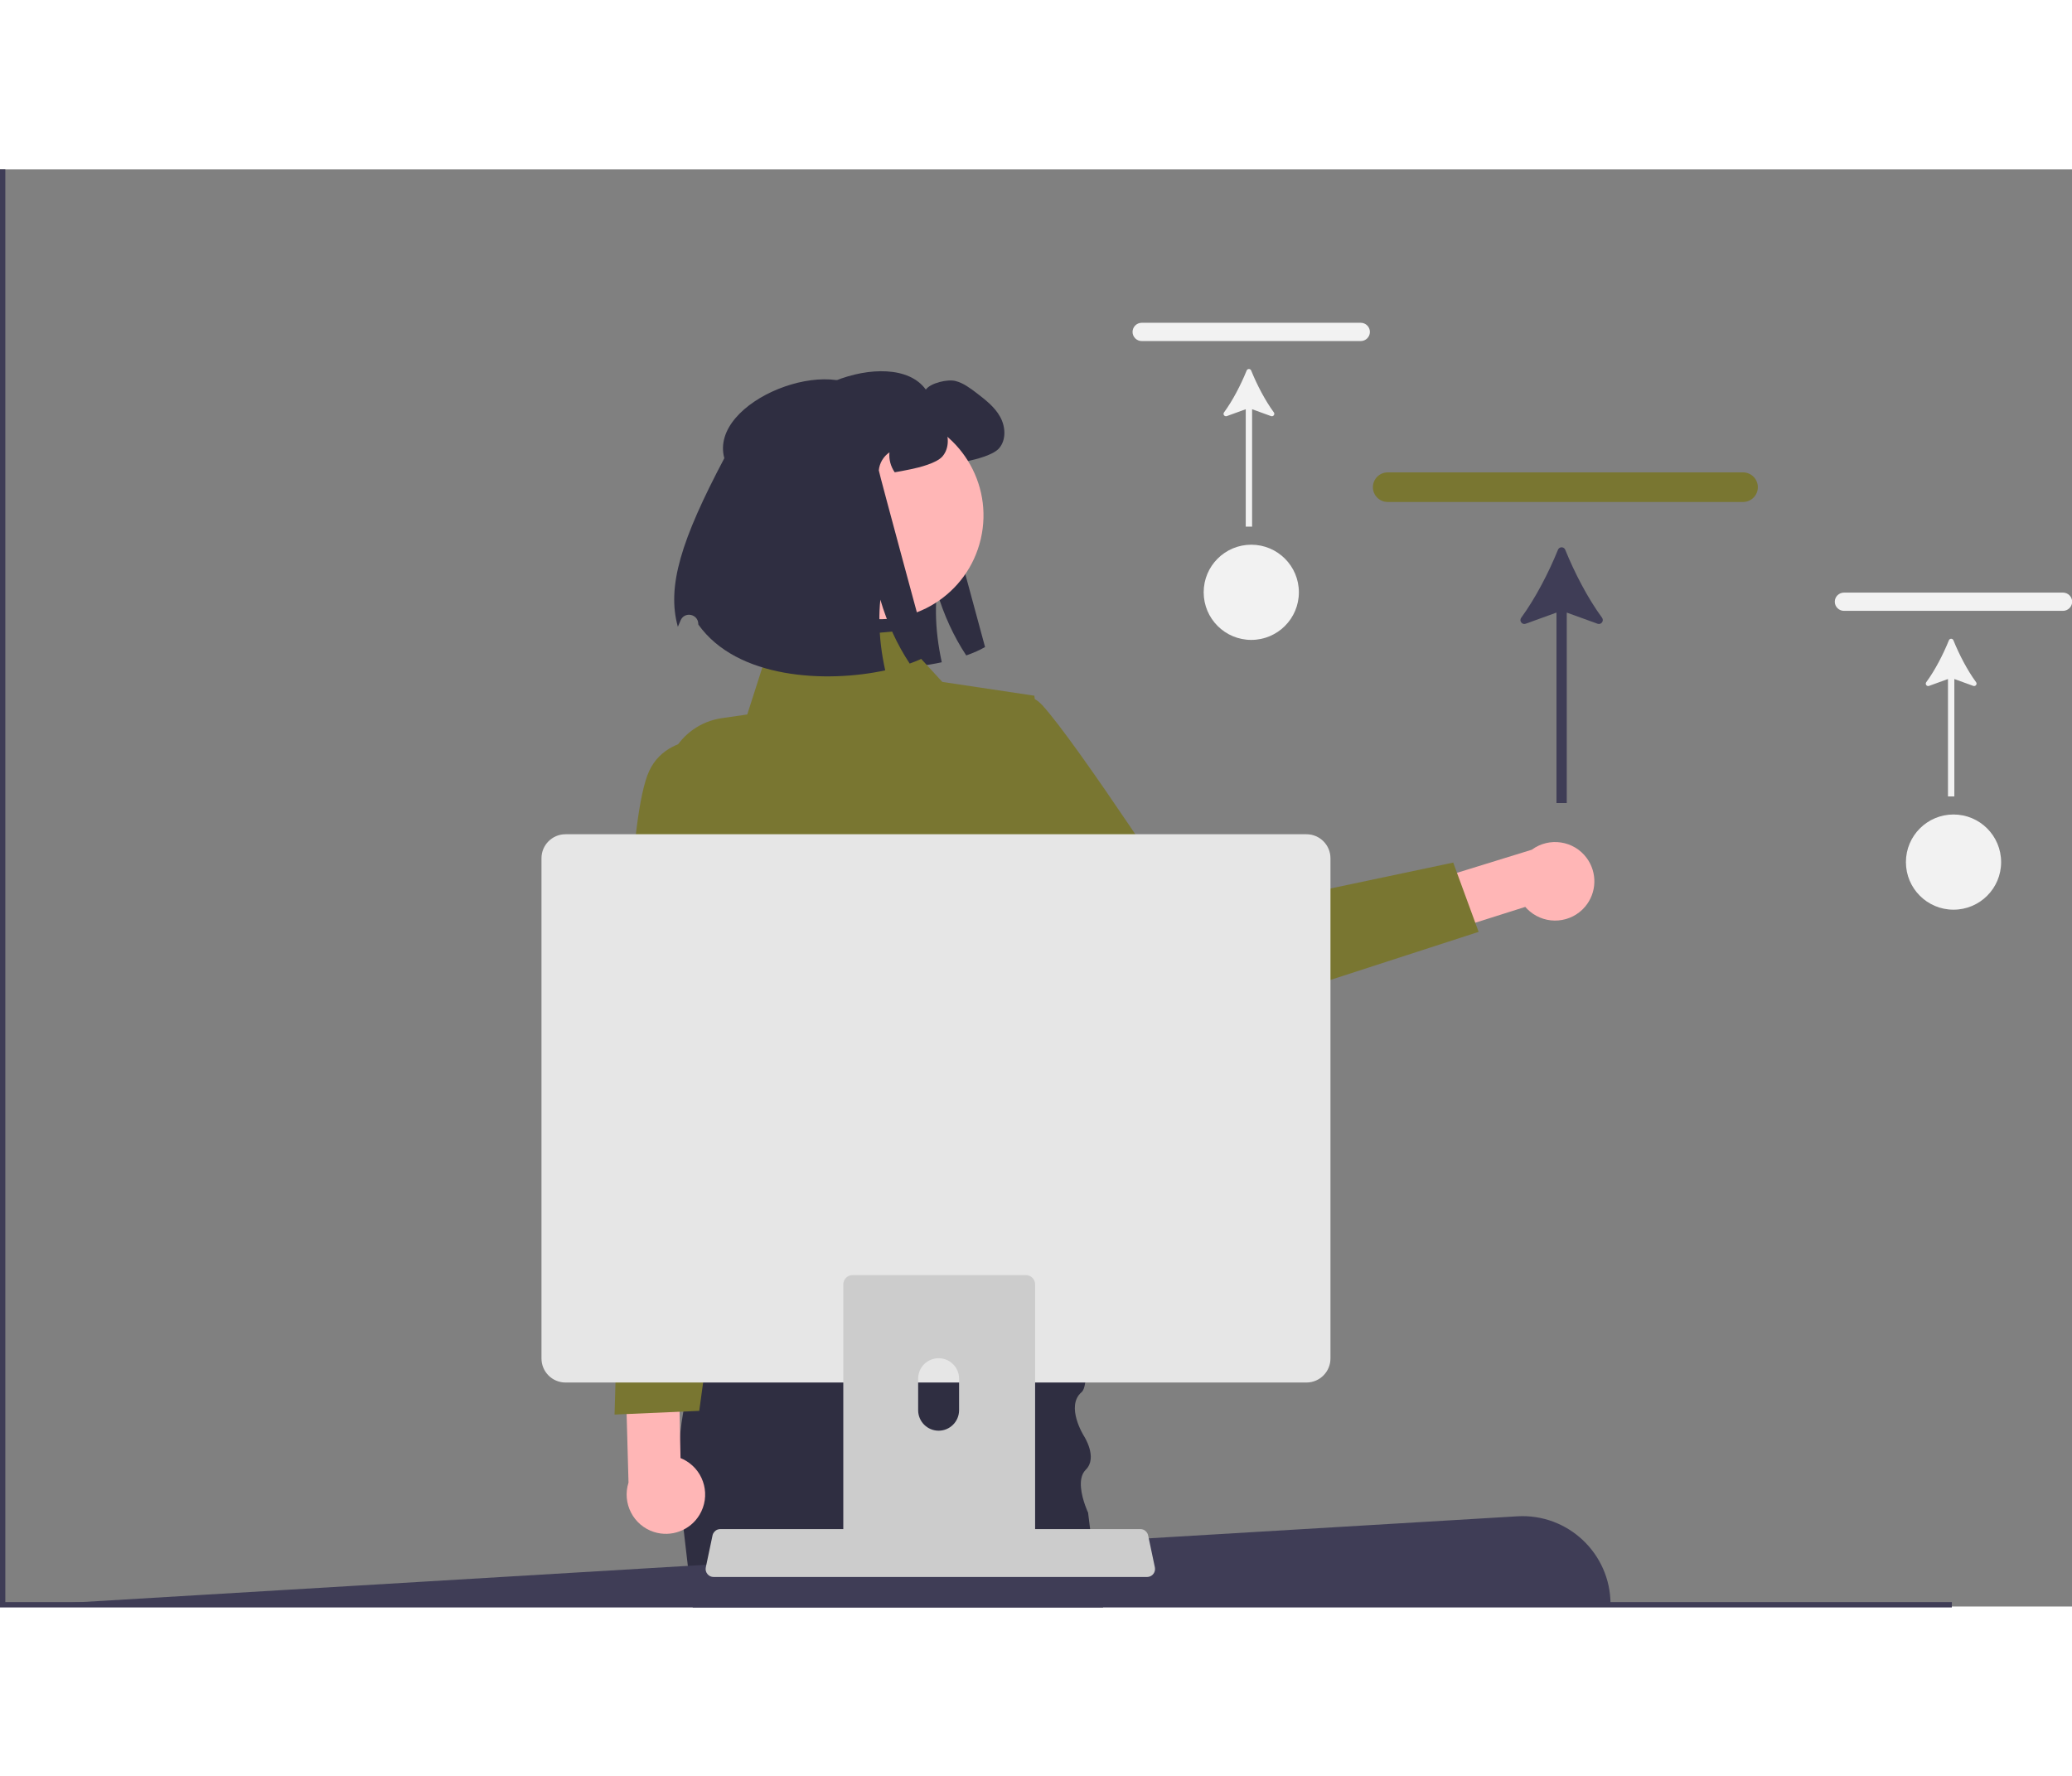 <?xml version="1.0" encoding="UTF-8"?>
<svg xmlns="http://www.w3.org/2000/svg" xmlns:xlink="http://www.w3.org/1999/xlink" width="140px" height="120px" viewBox="0 0 173 120" version="1.1">
<rect x="0" y="0" width="173" height="120" fill="#808080" stroke="none"/>
<g id="surface1">
<path style=" stroke:none;fill-rule:nonzero;fill:rgb(18.431%,18.039%,25.49%);fill-opacity:1;" d="M 65.199 23.445 C 63.883 18.637 74.512 14.516 77.301 18.387 C 77.691 17.836 79.125 17.5 79.781 17.672 C 80.441 17.84 80.992 18.262 81.535 18.672 C 82.277 19.242 83.047 19.832 83.5 20.652 C 83.961 21.469 84.031 22.582 83.414 23.293 C 82.922 23.855 81.48 24.219 80.742 24.367 C 80.23 24.473 79.797 24.559 79.426 24.617 C 79.098 24.137 78.93 23.539 78.988 22.953 C 78.488 23.285 78.152 23.852 78.098 24.453 C 78.09 24.578 82.246 39.883 82.246 39.883 C 81.816 40.137 81.285 40.371 80.676 40.586 C 79.641 39.023 78.789 37.18 78.23 35.254 C 78.102 36.445 78.121 37.738 78.277 39.051 C 78.359 39.75 78.48 40.453 78.633 41.156 C 73.695 42.223 66.266 41.871 63.031 37.332 C 63.031 37.312 63.031 37.297 63.031 37.277 C 63.008 36.43 61.848 36.219 61.539 37.008 C 61.461 37.207 61.387 37.383 61.324 37.52 C 60.383 34.148 61.602 30.25 65.199 23.445 Z M 65.199 23.445 "/>
<path style=" stroke:none;fill-rule:nonzero;fill:rgb(100%,71.373%,71.373%);fill-opacity:1;" d="M 132.352 61.559 C 131.184 62.945 129.113 63.121 127.727 61.953 C 127.59 61.84 127.465 61.715 127.352 61.582 L 111.75 66.527 L 109.324 62.543 L 127.895 56.809 C 129.352 55.734 131.406 56.043 132.48 57.5 C 133.379 58.719 133.328 60.398 132.352 61.559 Z M 132.352 61.559 "/>
<path style=" stroke:none;fill-rule:nonzero;fill:rgb(47.451%,46.275%,19.216%);fill-opacity:1;" d="M 77.102 49.203 C 77.102 49.203 84.012 41.43 87.02 44.734 C 90.031 48.035 99.418 62.508 99.418 62.508 L 121.336 57.883 L 123.457 63.668 L 98.57 71.738 C 96.699 72.344 94.648 71.715 93.438 70.164 Z M 77.102 49.203 "/>
<path style=" stroke:none;fill-rule:nonzero;fill:rgb(18.431%,18.039%,25.49%);fill-opacity:1;" d="M 92.105 120.078 L 57.84 120.078 L 57.809 119.809 L 57.789 119.633 L 57.492 117.133 L 57.078 113.578 L 56.918 112.207 C 56.906 112.141 56.895 112.074 56.887 112.004 C 56.746 111.113 56.664 110.219 56.637 109.328 C 56.594 108.102 56.648 106.875 56.781 105.668 L 56.781 105.66 C 56.852 105.008 56.941 104.359 57.055 103.719 C 57.199 102.898 57.371 102.086 57.57 101.297 C 57.797 100.375 58.055 99.48 58.34 98.617 C 58.664 97.609 59.02 96.641 59.387 95.727 C 59.43 95.629 59.469 95.531 59.508 95.434 L 59.508 95.43 C 61.449 90.699 63.652 87.469 63.652 87.469 L 88.617 87.469 C 88.617 87.469 89.77 92.539 90.344 96.727 C 90.434 97.387 90.512 98.023 90.566 98.617 C 90.668 99.715 90.695 100.656 90.609 101.297 C 90.555 101.691 90.457 101.973 90.305 102.102 C 88.934 103.277 90.504 105.766 90.504 105.766 C 90.504 105.766 91.68 107.566 90.656 108.578 C 90.453 108.777 90.336 109.039 90.281 109.328 C 90.191 109.809 90.27 110.363 90.391 110.855 C 90.516 111.352 90.684 111.781 90.777 112.004 C 90.82 112.102 90.848 112.156 90.848 112.156 L 91.02 113.535 L 91.191 114.859 L 91.477 117.133 L 91.566 117.535 L 92.012 119.633 L 92.051 119.809 Z M 92.105 120.078 "/>
<path style=" stroke:none;fill-rule:nonzero;fill:rgb(47.451%,46.275%,19.216%);fill-opacity:1;" d="M 74.797 38.566 L 64.32 39.5 L 62.391 45.516 L 60.285 45.82 C 56.688 46.34 54.547 50.113 55.945 53.469 L 57.797 57.918 C 57.797 57.918 55.078 66.316 58.418 69.844 L 59.84 85.391 L 56.633 95.637 L 94.117 96.848 L 87.73 83.992 L 87.543 76.012 C 87.543 76.012 91.621 61.59 87.84 57 L 86.363 43.949 L 78.676 42.797 Z M 74.797 38.566 "/>
<path style=" stroke:none;fill-rule:nonzero;fill:rgb(100%,71.373%,71.373%);fill-opacity:1;" d="M 75.414 20.461 C 70.758 19.383 66.105 22.285 65.027 26.941 C 63.949 31.602 66.848 36.254 71.504 37.336 C 76.16 38.414 80.812 35.512 81.891 30.855 C 82.973 26.195 80.07 21.543 75.414 20.461 Z M 75.414 20.461 "/>
<path style=" stroke:none;fill-rule:nonzero;fill:rgb(18.431%,18.039%,25.49%);fill-opacity:1;" d="M 60.477 24.117 C 59.16 19.312 69.785 15.191 72.578 19.062 C 72.965 18.512 74.398 18.176 75.059 18.348 C 75.715 18.516 76.27 18.938 76.809 19.344 C 77.551 19.914 78.32 20.508 78.777 21.328 C 79.234 22.145 79.305 23.258 78.688 23.969 C 78.199 24.531 76.754 24.895 76.02 25.043 C 75.508 25.148 75.074 25.234 74.703 25.293 C 74.371 24.812 74.203 24.215 74.266 23.629 C 73.766 23.961 73.43 24.527 73.375 25.129 C 73.363 25.254 77.52 40.559 77.52 40.559 C 77.094 40.812 76.562 41.047 75.953 41.262 C 74.914 39.699 74.066 37.855 73.504 35.93 C 73.379 37.121 73.398 38.414 73.551 39.727 C 73.633 40.426 73.754 41.129 73.91 41.832 C 68.969 42.898 61.539 42.547 58.309 38.008 C 58.305 37.988 58.305 37.973 58.305 37.953 C 58.281 37.102 57.125 36.891 56.816 37.684 C 56.734 37.883 56.664 38.055 56.598 38.195 C 55.656 34.824 56.875 30.926 60.477 24.117 Z M 60.477 24.117 "/>
<path style=" stroke:none;fill-rule:nonzero;fill:rgb(24.706%,23.922%,33.725%);fill-opacity:1;" d="M 134.469 119.809 L 18.094 119.809 L 0.035 120.035 L 126.68 112.469 C 130.902 112.215 134.469 115.578 134.469 119.809 Z M 134.469 119.809 "/>
<path style=" stroke:none;fill-rule:nonzero;fill:rgb(24.706%,23.922%,33.725%);fill-opacity:1;" d="M 162.969 119.633 L 162.969 120.078 L 0 120.078 L 0 0 L 0.445 0 L 0.445 119.633 Z M 162.969 119.633 "/>
<path style=" stroke:none;fill-rule:nonzero;fill:rgb(47.451%,46.275%,19.216%);fill-opacity:1;" d="M 145.531 27.773 L 115.867 27.773 C 115.184 27.773 114.629 27.219 114.629 26.539 C 114.629 25.855 115.184 25.301 115.867 25.301 L 145.531 25.301 C 146.215 25.301 146.77 25.855 146.77 26.539 C 146.77 27.219 146.215 27.773 145.531 27.773 Z M 145.531 27.773 "/>
<path style=" stroke:none;fill-rule:nonzero;fill:rgb(24.706%,23.922%,33.725%);fill-opacity:1;" d="M 130.688 31.762 C 130.578 31.488 130.195 31.488 130.082 31.762 C 129.309 33.668 128.207 35.805 127.012 37.438 C 126.82 37.699 127.082 38.051 127.387 37.938 L 129.957 37.008 L 129.957 52.91 L 130.816 52.91 L 130.816 37.008 L 133.383 37.938 C 133.688 38.051 133.953 37.699 133.762 37.438 C 132.562 35.805 131.461 33.668 130.688 31.762 Z M 130.688 31.762 "/>
<path style=" stroke:none;fill-rule:nonzero;fill:rgb(94.902%,94.902%,94.902%);fill-opacity:1;" d="M 172.246 36.863 L 153.961 36.863 C 153.539 36.863 153.195 36.52 153.195 36.102 C 153.195 35.68 153.539 35.34 153.961 35.34 L 172.246 35.34 C 172.668 35.34 173.012 35.68 173.012 36.102 C 173.012 36.52 172.668 36.863 172.246 36.863 Z M 172.246 36.863 "/>
<path style=" stroke:none;fill-rule:nonzero;fill:rgb(94.902%,94.902%,94.902%);fill-opacity:1;" d="M 163.098 39.32 C 163.027 39.152 162.793 39.152 162.723 39.32 C 162.246 40.496 161.57 41.816 160.832 42.82 C 160.711 42.98 160.875 43.199 161.062 43.129 L 162.645 42.555 L 162.645 52.359 L 163.176 52.359 L 163.176 42.555 L 164.758 43.129 C 164.945 43.199 165.109 42.98 164.992 42.82 C 164.254 41.816 163.574 40.496 163.098 39.32 Z M 163.098 39.32 "/>
<path style=" stroke:none;fill-rule:nonzero;fill:rgb(94.902%,94.902%,94.902%);fill-opacity:1;" d="M 167.082 57.844 C 167.082 55.645 165.301 53.867 163.105 53.867 C 160.914 53.867 159.133 55.645 159.133 57.844 C 159.133 60.039 160.914 61.816 163.105 61.816 C 165.301 61.816 167.082 60.039 167.082 57.844 Z M 167.082 57.844 "/>
<path style=" stroke:none;fill-rule:nonzero;fill:rgb(94.902%,94.902%,94.902%);fill-opacity:1;" d="M 113.613 14.336 L 95.328 14.336 C 94.906 14.336 94.562 13.992 94.562 13.574 C 94.562 13.152 94.906 12.809 95.328 12.809 L 113.613 12.809 C 114.035 12.809 114.379 13.152 114.379 13.574 C 114.379 13.992 114.035 14.336 113.613 14.336 Z M 113.613 14.336 "/>
<path style=" stroke:none;fill-rule:nonzero;fill:rgb(94.902%,94.902%,94.902%);fill-opacity:1;" d="M 104.465 16.793 C 104.395 16.625 104.16 16.625 104.09 16.793 C 103.613 17.969 102.938 19.285 102.199 20.293 C 102.078 20.453 102.242 20.668 102.43 20.602 L 104.012 20.027 L 104.012 29.832 L 104.543 29.832 L 104.543 20.027 L 106.125 20.602 C 106.312 20.668 106.477 20.453 106.359 20.293 C 105.621 19.285 104.941 17.969 104.465 16.793 Z M 104.465 16.793 "/>
<path style=" stroke:none;fill-rule:nonzero;fill:rgb(94.902%,94.902%,94.902%);fill-opacity:1;" d="M 108.449 35.312 C 108.449 33.117 106.668 31.34 104.473 31.34 C 102.281 31.34 100.5 33.117 100.5 35.312 C 100.5 37.512 102.281 39.289 104.473 39.289 C 106.668 39.289 108.449 37.512 108.449 35.312 Z M 108.449 35.312 "/>
<path style=" stroke:none;fill-rule:nonzero;fill:rgb(100%,71.373%,71.373%);fill-opacity:1;" d="M 58.402 112.352 C 59.34 110.797 58.844 108.777 57.289 107.84 C 57.141 107.75 56.984 107.672 56.82 107.605 L 56.492 91.234 L 51.941 90.215 L 52.477 109.652 C 51.926 111.379 52.879 113.227 54.602 113.777 C 56.047 114.238 57.617 113.648 58.402 112.352 Z M 58.402 112.352 "/>
<path style=" stroke:none;fill-rule:nonzero;fill:rgb(47.451%,46.275%,19.216%);fill-opacity:1;" d="M 61.566 47.766 C 61.566 47.766 55.992 46.426 54.211 50.219 C 52.426 54.012 52.273 70.512 52.273 70.512 L 51.312 103.973 L 58.383 103.664 L 64.02 62.488 Z M 61.566 47.766 "/>
<path style=" stroke:none;fill-rule:nonzero;fill:rgb(80%,80%,80%);fill-opacity:1;" d="M 59.066 117.289 C 59.191 117.445 59.383 117.539 59.582 117.535 L 95.773 117.535 C 96.141 117.535 96.441 117.238 96.438 116.871 C 96.438 116.824 96.434 116.777 96.426 116.734 L 95.863 114.062 C 95.816 113.844 95.66 113.66 95.449 113.578 C 95.375 113.551 95.293 113.535 95.211 113.535 L 60.141 113.535 C 60.062 113.535 59.98 113.551 59.906 113.578 C 59.695 113.66 59.539 113.844 59.492 114.062 L 58.93 116.734 C 58.887 116.93 58.938 117.133 59.066 117.289 Z M 59.066 117.289 "/>
<path style=" stroke:none;fill-rule:nonzero;fill:rgb(90.196%,90.196%,90.196%);fill-opacity:1;" d="M 45.211 57.52 L 45.211 99.289 C 45.211 100.398 46.109 101.297 47.215 101.297 L 109.082 101.297 C 110.188 101.297 111.086 100.398 111.086 99.289 L 111.086 57.52 C 111.086 56.414 110.188 55.516 109.082 55.516 L 47.215 55.516 C 46.109 55.516 45.211 56.414 45.211 57.52 Z M 45.211 57.52 "/>
<path style=" stroke:none;fill-rule:nonzero;fill:rgb(80%,80%,80%);fill-opacity:1;" d="M 85.883 92.363 C 85.812 92.34 85.734 92.328 85.656 92.328 L 71.184 92.328 C 70.758 92.328 70.41 92.676 70.41 93.102 L 70.41 115.977 L 86.426 115.977 L 86.426 93.102 C 86.426 92.762 86.207 92.465 85.883 92.363 Z M 80.078 103.613 C 80.074 104.562 79.305 105.324 78.359 105.32 C 77.422 105.312 76.664 104.555 76.66 103.613 L 76.66 100.961 C 76.668 100.016 77.441 99.258 78.387 99.27 C 79.316 99.277 80.07 100.031 80.078 100.961 Z M 80.078 103.613 "/>
</g>
</svg>
